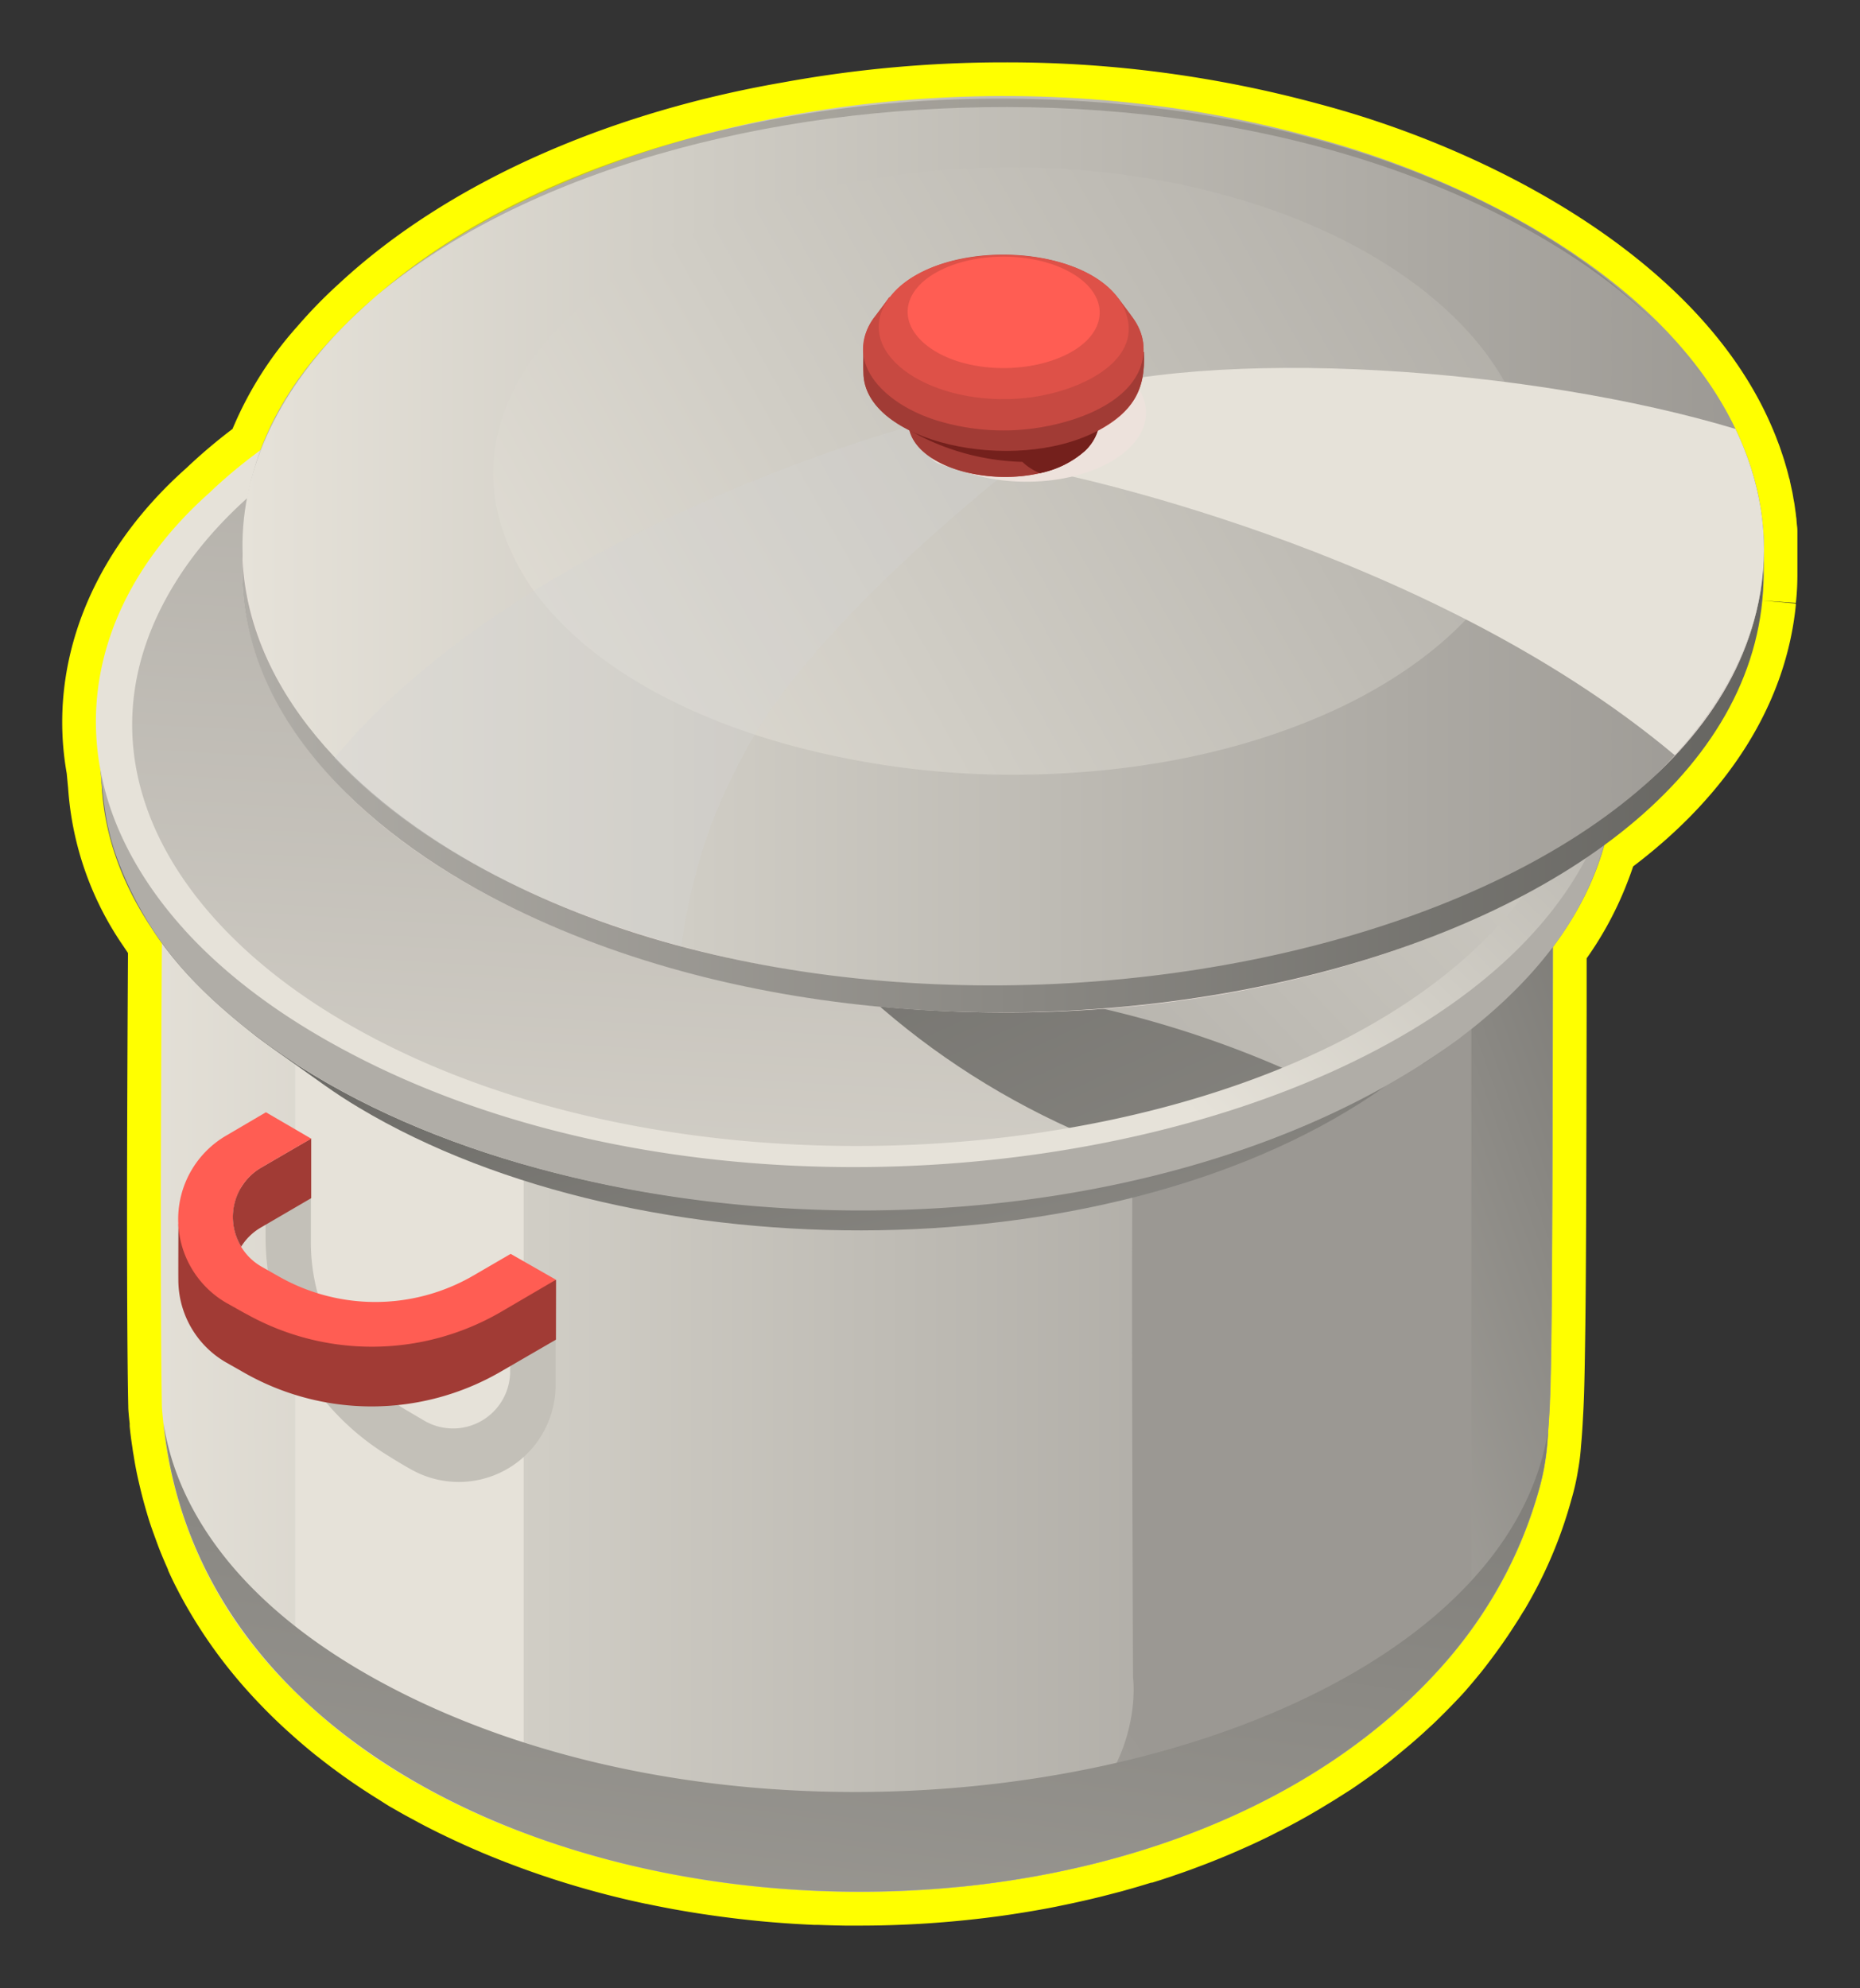 <svg xmlns="http://www.w3.org/2000/svg" xmlns:xlink="http://www.w3.org/1999/xlink" width="330.35" height="352.95" viewBox="0 0 330.35 352.95">
  <rect x="0" y="0" width="330.35" height="352.95" fill="#333333" stroke="none"/>
  <defs>
    <style>
      .cls-1 {
        fill: none;
      }

      .cls-2 {
        isolation: isolate;
      }

      .cls-3 {
        fill: #ff0;
      }

      .cls-4 {
        fill: url(#linear-gradient);
      }

      .cls-5 {
        fill: url(#linear-gradient-2);
      }

      .cls-6 {
        fill: url(#linear-gradient-3);
      }

      .cls-7 {
        fill: url(#New_Gradient_Swatch_copy_125);
      }

      .cls-8 {
        fill: url(#New_Gradient_Swatch_copy_125-2);
      }

      .cls-9 {
        fill: url(#New_Gradient_Swatch_copy_125-3);
      }

      .cls-10 {
        fill: url(#linear-gradient-4);
      }

      .cls-11 {
        fill: url(#New_Gradient_Swatch_copy_125-4);
      }

      .cls-12, .cls-28, .cls-29 {
        mix-blend-mode: multiply;
      }

      .cls-12 {
        fill: url(#New_Gradient_Swatch_copy_29);
      }

      .cls-13 {
        fill: url(#New_Gradient_Swatch_copy_125-5);
      }

      .cls-14 {
        fill: url(#New_Gradient_Swatch_copy_125-6);
      }

      .cls-15 {
        fill: url(#linear-gradient-5);
      }

      .cls-16 {
        fill: url(#New_Gradient_Swatch_copy_125-7);
      }

      .cls-17 {
        fill: #c3c0b8;
      }

      .cls-18 {
        fill: #a13b35;
      }

      .cls-19 {
        fill: #ff5d53;
      }

      .cls-20 {
        fill: url(#New_Gradient_Swatch_copy_125-8);
      }

      .cls-21, .cls-29 {
        fill: #ede2dc;
      }

      .cls-22 {
        fill: url(#linear-gradient-6);
      }

      .cls-23 {
        fill: url(#linear-gradient-7);
      }

      .cls-24 {
        fill: url(#New_Gradient_Swatch_copy_125-9);
      }

      .cls-25 {
        clip-path: url(#clip-path);
      }

      .cls-26 {
        fill: #54504b;
      }

      .cls-26, .cls-27 {
        opacity: 0.3;
        mix-blend-mode: screen;
      }

      .cls-27 {
        fill: #d4d4d4;
      }

      .cls-28 {
        fill: url(#linear-gradient-8);
      }

      .cls-30 {
        fill: #c14b44;
      }

      .cls-31 {
        fill: #74201c;
      }

      .cls-32 {
        fill: #c74941;
      }

      .cls-33 {
        fill: #de5148;
      }
    </style>
    <linearGradient id="linear-gradient" x1="17.27" y1="193.36" x2="287.47" y2="193.36" gradientUnits="userSpaceOnUse">
      <stop offset="0" stop-color="#e6e2d9"/>
      <stop offset="0.29" stop-color="#d0cdc5"/>
      <stop offset="1" stop-color="#9b9893"/>
    </linearGradient>
    <linearGradient id="linear-gradient-2" x1="88.86" y1="310.48" x2="104.16" y2="373.75" xlink:href="#linear-gradient"/>
    <linearGradient id="linear-gradient-3" x1="67.29" y1="362.41" x2="181.34" y2="279.75" xlink:href="#linear-gradient"/>
    <linearGradient id="New_Gradient_Swatch_copy_125" data-name="New Gradient Swatch copy 125" x1="210.8" y1="235.13" x2="334.29" y2="190.74" gradientUnits="userSpaceOnUse">
      <stop offset="0" stop-color="#b0ada7"/>
      <stop offset="1" stop-color="#656460"/>
    </linearGradient>
    <linearGradient id="New_Gradient_Swatch_copy_125-2" x1="279.97" y1="405.22" x2="131.93" y2="84.63" xlink:href="#New_Gradient_Swatch_copy_125"/>
    <linearGradient id="New_Gradient_Swatch_copy_125-3" x1="164.54" y1="239.06" x2="142.34" y2="38.53" xlink:href="#New_Gradient_Swatch_copy_125"/>
    <linearGradient id="linear-gradient-4" x1="284.5" y1="8.34" x2="67.41" y2="214.09" xlink:href="#linear-gradient"/>
    <linearGradient id="New_Gradient_Swatch_copy_125-4" x1="286.74" y1="9.42" x2="66.85" y2="217.81" xlink:href="#New_Gradient_Swatch_copy_125"/>
    <linearGradient id="New_Gradient_Swatch_copy_29" data-name="New Gradient Swatch copy 29" x1="98.86" y1="296.66" x2="117.63" y2="-25.41" gradientUnits="userSpaceOnUse">
      <stop offset="0" stop-color="#e6e2d9"/>
      <stop offset="1" stop-color="#9b9893"/>
    </linearGradient>
    <linearGradient id="New_Gradient_Swatch_copy_125-5" x1="176.42" y1="310.99" x2="139.3" y2="156.77" xlink:href="#New_Gradient_Swatch_copy_125"/>
    <linearGradient id="New_Gradient_Swatch_copy_125-6" x1="187.42" y1="246.42" x2="225.16" y2="363.22" xlink:href="#New_Gradient_Swatch_copy_125"/>
    <linearGradient id="linear-gradient-5" x1="147.11" y1="134.25" x2="258.46" y2="20.98" xlink:href="#linear-gradient"/>
    <linearGradient id="New_Gradient_Swatch_copy_125-7" x1="127.75" y1="433.22" x2="167.54" y2="139.39" xlink:href="#New_Gradient_Swatch_copy_125"/>
    <linearGradient id="New_Gradient_Swatch_copy_125-8" x1="43.01" y1="60.45" x2="313.27" y2="60.45" xlink:href="#New_Gradient_Swatch_copy_125"/>
    <linearGradient id="linear-gradient-6" x1="43.04" y1="96.28" x2="313.3" y2="96.28" xlink:href="#linear-gradient"/>
    <linearGradient id="linear-gradient-7" x1="77.3" y1="141.81" x2="338.43" y2="-5.59" xlink:href="#linear-gradient"/>
    <linearGradient id="New_Gradient_Swatch_copy_125-9" x1="43.01" y1="138.32" x2="313.27" y2="138.32" xlink:href="#New_Gradient_Swatch_copy_125"/>
    <clipPath id="clip-path">
      <path class="cls-1" d="M304.15,69.19C285.53,42.5,251.72,27.7,220,21.39a213.37,213.37,0,0,0-40-4.1C113,17.1,69.64,43,52.31,68.47,88,15.75,206.49,1.93,275,42.9,288.09,50.7,297.79,59.67,304.15,69.19Z"/>
    </clipPath>
    <linearGradient id="linear-gradient-8" x1="314.19" y1="188.29" x2="377.97" y2="278.6" xlink:href="#linear-gradient"/>
  </defs>
  <g class="cls-2">
    <g id="Layer_1" data-name="Layer 1">
      <g>
        <path class="cls-3" d="M319,106.68c.05-.53.1-1.07.13-1.58.06-.84.09-1.76.1-2.79,0-.14,0-.29,0-.42V99.32l0-.75c0-.32,0-.63,0-1,0-.18,0-1,0-1,0-.35,0-.7,0-1s0-.44,0-.66l0-.46c0-.31,0-.63-.05-1s-.1-1-.1-1c0-.34-.07-.68-.11-1,0-.17-.09-.72-.09-.72-.06-.45-.12-.89-.19-1.36l-.16-.85c-.06-.39-.13-.78-.2-1.16l-.2-.9q-.12-.57-.24-1.11c0-.18-.09-.35-.14-.53l-.1-.41c-.09-.36-.18-.71-.28-1.07l-.21-.71-.14-.48c-.08-.27-.16-.54-.25-.81s-.2-.62-.31-.93l-.16-.48-.19-.56c-.09-.25-.18-.5-.28-.75l-.19-.5-.27-.71-.49-1.19c-.11-.25-.21-.5-.32-.74-.28-.64-.57-1.28-.87-1.91-13.69-28.74-50-47.3-79.29-55.07a211.16,211.16,0,0,0-56-7.43,218.46,218.46,0,0,0-39.28,3.55c-32,5.53-60.08,18.24-78.93,35.76a84.83,84.83,0,0,0-7.33,7.51A64.65,64.65,0,0,0,41.3,76.15a97,97,0,0,0-8.2,6.95c-17,15.1-24.68,34.84-21.25,54.21l.25,2.62A56,56,0,0,0,21.93,168c.05.09.69,1,.8,1.21-.33,55.48-.08,74.68.05,80.42,0,.67.08,1.56.25,3.12l0,.49c.12,1.2.28,2.44.51,3.93q.07.57.18,1.14c.2,1.28.41,2.43.64,3.52l.17.78c.23,1,.48,2.07.77,3.2l.33,1.22c.35,1.25.67,2.34,1,3.36l.24.71c.35,1,.72,2,1.11,3.07.12.33.25.67.38,1,.51,1.28,1,2.41,1.49,3.52l0,.09c.48,1.06,1,2.18,1.69,3.49l.24.47A85.85,85.85,0,0,0,40,295.45a90,90,0,0,0,6.31,7.25c1.29,1.35,2.7,2.73,4.16,4.08l.54.49c.88.79,1.76,1.58,2.65,2.34s1.5,1.26,2.27,1.89l.85.66c.83.66,1.67,1.3,2.52,1.93l.65.48c2.21,1.62,4.52,3.18,6.86,4.64l.66.41c.52.33,1,.65,1.58,1,.19.12.39.23.59.34l.23.13c1.16.67,2.37,1.36,3.61,2l.32.18.62.34c1.49.79,3.07,1.59,4.82,2.43l1.19.56c1.36.64,2.76,1.27,4.18,1.88l.92.4A160.68,160.68,0,0,0,114.72,338h.06c1.55.33,3.15.64,4.75.94l.46.08c1.46.26,2.93.51,4.5.75l.62.09c1.4.21,2.8.41,4.2.58l.87.11c1.37.17,2.75.32,4.13.46l.92.09c1.38.13,2.76.24,4.14.34l.88.06c1.44.1,2.88.17,4.32.24l.7,0c1.58.06,3.17.1,4.82.13h.19l2.36,0h0a184.68,184.68,0,0,0,24-1.57l1.2-.16c2.78-.39,5.58-.85,8.33-1.36l1.23-.24L190,338l.92-.2c1.53-.33,3.06-.69,4.57-1.06l1.41-.36,2.35-.61,1.13-.32.4-.11c1.23-.35,2.46-.72,3.69-1.1l.17,0,1.53-.48,2.07-.69,1.88-.65c1-.35,1.95-.7,2.92-1.07.7-.26,1.41-.53,2.11-.81l1.82-.73c.7-.29,1.4-.58,2.11-.89l1.87-.82q1.46-.64,2.88-1.32l1.53-.74,2.26-1.14.4-.21c.31-.15.61-.31.91-.47,1.08-.57,2.15-1.16,3.22-1.76l1.25-.72c.79-.46,1.57-.93,2.35-1.41l1.14-.69q1.59-1,3.15-2l1-.68c.81-.56,1.61-1.12,2.41-1.7l1-.72c1-.76,2.06-1.54,3-2.33l.7-.57c.83-.68,1.65-1.36,2.52-2.1l.81-.7c1.08-.94,2-1.81,2.91-2.64l.39-.37c.85-.81,1.68-1.64,2.51-2.49.26-.26.51-.51.75-.77,1.07-1.11,1.93-2,2.76-3,.67-.77,1.31-1.54,1.93-2.3l.21-.25c.54-.67,1.06-1.34,1.55-2l.32-.42.89-1.2c.56-.77,1.1-1.52,1.61-2.27l.36-.52c.29-.43.57-.85.84-1.27l.65-1,.6-.93c.33-.54.64-1.07,1-1.61l.22-.38a78.83,78.83,0,0,0,8.11-19.19,42,42,0,0,0,1.21-5.38,36.93,36.93,0,0,0,.49-4c.15-1.58.27-3.35.37-5.35.16-2.68.26-6,.34-11.54.21-12,.24-30.3.3-60.61l0-9.21a61.51,61.51,0,0,0,6.4-11.44l0,0c.22-.52.43-1,.6-1.46.46-1.14.88-2.29,1.26-3.42,17.17-13,27.15-29.06,28.89-46.36l0-.31-6-.54,6,.43Z"/>
        <g>
          <g>
            <path class="cls-4" d="M272.56,93.32c-8.51-9.58-19.16-16.87-30.43-22.71-.82-.46-3-1.63-3.92-2,0,0-.06,0-.09-.07a170.5,170.5,0,0,0-22.59-8.72,188.36,188.36,0,0,0-21.59-5.3c-1.13-.33-7.1-1.22-8.26-1.41C108,41.49,14.08,75.29,17.36,130.89c.15,2.54.95,10.83,1.07,11.88a3.32,3.32,0,0,1,.09.55c.43,2.81.86,4.47.86,4.47a56.06,56.06,0,0,0,9.37,19.56c-.34,54.43-.13,75.31,0,82.23,0,.61.21,2.48.27,3.09a75.65,75.65,0,0,0,15.68,39.1,80.19,80.19,0,0,0,7.65,8.54A101.73,101.73,0,0,0,72.1,315.44,130.38,130.38,0,0,0,93,325.39c23.54,8.9,50.88,12.24,77.24,9.64,33.55-3.31,65.51-16.2,86.09-39.43a79,79,0,0,0,17-31,43.94,43.94,0,0,0,1.5-8.2c.06-.77.09-1.41.12-2,.55-7.17.74-7.5.89-86.28,9.9-13.34,10.52-23.92,11.27-32.23.09-.83.15-1.63.21-2.3C289.53,110.47,272.56,93.32,272.56,93.32Z"/>
            <path class="cls-5" d="M93,186.79v138.6a130.38,130.38,0,0,1-20.85-9.95,101.73,101.73,0,0,1-19.72-15.13V170.72Z"/>
            <path class="cls-6" d="M287.05,135.85c-.75,8.32-1.37,18.9-11.27,32.23-.15,78.78-.34,79.11-.89,86.28,0,.61-.06,1.25-.12,2a43.94,43.94,0,0,1-1.5,8.2,75.75,75.75,0,0,1-11.94,24.62c-1.5,2.11-3.18,4.25-5.05,6.4-20.58,23.23-52.54,36.12-86.09,39.43a83.14,83.14,0,0,0,16.9-8.91c16.47-11.88,14.14-28.32,14.14-28.32s-.37-90.31,0-91.84C215.92,189.39,265,137.42,287.05,135.85Z"/>
            <path class="cls-7" d="M287.05,135.85c-.75,8.32-1.37,18.9-11.27,32.23-.16,80.4,0,88-2.51,96.5a75.75,75.75,0,0,1-11.94,24.62V173.81L285.7,136C286.16,135.91,286.62,135.88,287.05,135.85Z"/>
            <g>
              <path class="cls-8" d="M287.47,129.33C285.41,202,137.21,232,55.5,183.24c-26-15.55-44.86-39.91-35.94-68.85A60.36,60.36,0,0,1,31,94.3c1.53-3.06,16.47-17.63,38.21-27.22,20.33-9,40.55-13.53,63-15.58,26.38-2.58,56.58,1.57,61.68,3,.8,0,10.06,2.13,10.87,2.33a176.25,176.25,0,0,1,33.31,11.69s.06.07.09.07c2.5,1.06,8.69,4.55,11.06,5.9a99,99,0,0,1,23.29,18.8c.1,0,2.79,3.32,2.85,3.4a63.13,63.13,0,0,1,8,13.41,62,62,0,0,1,2.24,6.31A49.23,49.23,0,0,1,287.47,129.33Z"/>
              <g>
                <path class="cls-9" d="M51.46,76.72C37,86.11,24.13,99,19.27,115.28c-3,10.16-1.81,17.25-1,25.7C16.3,119.83,29.68,91.69,75.29,73.23c91.21-36.94,217.48,3.68,211.19,68.5.26-2.72.53-5.44.79-8.17C294.29,61.33,138.14,20.51,51.46,76.72Z"/>
                <path class="cls-10" d="M172.93,60.24C111.22,54.61,30,76.57,19.09,127.11,12.22,158.85,39,177.28,71.61,191.47c22.88-12.11,58.26-17.79,83.88-17.08a183,183,0,0,1,77.34,17.51c19.63-8.18,51.57-28.77,53.65-50.16C291.28,92.34,223.09,64.8,172.93,60.24Z"/>
                <path class="cls-11" d="M286.07,144.91c-2.51,15.85-13.9,29.55-26.61,39.25,0,0-.06,0-.09.09-2.2,1.62-4.5,3.24-6.92,4.81,51.71-40.92,14-100-72.1-111.72C67.8,62-14.08,135.79,52.72,189.06c-2.54-1.66-5-3.4-7.38-5.21,0,0-.06-.06-.06-.06-6.85-5.35-13.52-11.46-18.34-19-5.21-7.81-8.48-16.44-8.88-25.69a1,1,0,0,1,0-.31c0-.67,0-1.31,0-2a48.32,48.32,0,0,1,1.1-9.64C30,76.58,111.22,54.62,172.94,60.23,223.84,64.86,293.69,93,286.07,144.91Z"/>
                <path class="cls-12" d="M193.07,201.64C106,217.17,12.71,180.23,20.55,121.42c2.26-21,31.79-58,99.55-67.39C98.78,116.91,135.93,177.38,193.07,201.64Z"/>
              </g>
              <path class="cls-13" d="M48.34,186.05c8.88,6.29,10.81,7.85,15.44,10.62C113.84,226.59,199.31,226,246,192.88,189.68,224.48,98.41,221.57,48.34,186.05Z"/>
              <path class="cls-14" d="M287.26,133.55c-1.06,10.74-.61,29.86-27.8,50.61,0,0-.06,0-.09.09-57.8,42.53-161.68,39.32-214-.4,0,0-.06-.06-.06-.06l-1.32-1c-6.24-5-12.28-10.56-17-18a61.52,61.52,0,0,1-6.74-14c-1.77-5.73-1.89-9-2.72-18C19,150.11,29.94,164.41,44,175.31,114.6,230.84,274,207.93,286.68,137.62,286.92,136.27,287.14,134.93,287.26,133.55Z"/>
              <path class="cls-15" d="M201.45,56.09c-3.07-.61-27.91-6.73-55.12-5.76-36.49,0-83.46,12.6-109.16,37.18C6.7,114.59,9.26,155.56,55.5,183.24c84.7,50.51,232.15,15.82,232-54.13C287.37,89.45,239.86,64.4,201.45,56.09Zm74.36,94.48C247.66,205,128,221.5,60,180.73c-31.18-18.64-47.09-48.12-28.74-77.49v0c6.42-10.29,16.9-19.9,31.35-28,67.29-37.77,179.46-22.17,211,28.62a0,0,0,0,0,0,0C283,118.92,283.68,135.33,275.81,150.57Z"/>
            </g>
            <path class="cls-16" d="M274.89,254.36c0,.61-.06,1.25-.12,2a42.37,42.37,0,0,1-1.5,8.2,79,79,0,0,1-17,31c-60.22,68-218,47.42-227.23-42.93C31.5,268.9,44,287.82,74.94,302.3,150.75,337.66,265.43,310.44,274.89,254.36Z"/>
          </g>
          <g>
            <path class="cls-17" d="M47.17,208.08l0,11.31a45.58,45.58,0,0,0,22.2,39.32c.23.19,3.29,2,3.56,2.12A17.2,17.2,0,0,0,98.68,246l0-8.15-8.08-4.63c0,.06,0,10.49,0,10.55a10.14,10.14,0,0,1-15.22,8.47l-2.79-1.64a34.68,34.68,0,0,1-17.38-30.16l0-7.68Z"/>
            <g>
              <path class="cls-18" d="M55.27,202.13l0,10.59-8.88,5.18a10,10,0,0,0-3.55,3.42,10.15,10.15,0,0,1,3.33-13.9S55.21,202.16,55.27,202.13Z"/>
              <g>
                <path class="cls-18" d="M98.76,227.22c-39.09,10.83-64.07,7.19-55.95-5.9a10.21,10.21,0,0,1,0-10.5c-8.58,5-4.55,2.66-11.12,6.49,0,.46-.05,10.15,0,10.6a16.92,16.92,0,0,0,8.51,14l2.91,1.65a45.73,45.73,0,0,0,45.86-.06l9.77-5.66h0Z"/>
                <path class="cls-19" d="M98.74,227.2,89,232.9a45.64,45.64,0,0,1-45.16.43c-.28-.11-3.34-1.87-3.61-2a17.18,17.18,0,0,1,0-29.75l7-4.11,8.05,4.69c-.06,0-9.08,5.25-9.13,5.29a10.15,10.15,0,0,0,.28,17.42l2.82,1.6a34.7,34.7,0,0,0,34.81,0l6.64-3.86Z"/>
              </g>
            </g>
          </g>
          <g>
            <g class="cls-2">
              <path class="cls-20" d="M181.91,19.06c-38.09-.69-83.38,8.32-113.26,32.16C44.09,70.82,43,89,43,101.12c.15-50.95,77.52-78.95,138.88-77.84C255,24.59,313.38,59.36,313.25,101.87c0-1.26,0-3,0-4.22C313.39,54.82,254.43,20.36,181.91,19.06Z"/>
              <ellipse class="cls-21" cx="178.13" cy="101.5" rx="78.27" ry="135.12" transform="translate(76.13 279.34) rotate(-89.84)"/>
              <path class="cls-22" d="M308.23,76.14C295.68,49.78,262,32,232.77,24.27,135.41-2.49,27.19,49.37,45,110.18c17.23,59,137.53,84.95,217,48.65,13.11-6,26-14.39,35.49-24.74C314.89,115.19,317.05,94.59,308.23,76.14Z"/>
              <path class="cls-23" d="M216.91,34.49C178.35,23.89,123,30.15,96.43,61.24,87.87,71.86,85.93,82.83,88.92,93a41.33,41.33,0,0,0,9.85,16.63c9.59,10.31,24.62,18.11,42,22.8a152,152,0,0,0,41.56,5.1c18.66-.3,37.6-3.66,54.51-11.38,8.93-4.09,17.69-9.8,24.18-16.86C287.68,80.41,262,46.43,216.91,34.49Z"/>
              <path class="cls-24" d="M86.24,154.48C63.61,142.25,43,122.47,43,96.9v4.22c-.08,27.55,23.74,48.21,48.4,60.24,85.65,41.78,221.66,8.28,221.84-59.49l0-4.22C313.07,166.07,169.24,199.32,86.24,154.48Z"/>
            </g>
            <g class="cls-2">
              <g class="cls-25">
                <path class="cls-26" d="M304.15,69.19C256.43.79,101.24.12,52.56,68.1,87.12,17,205.18,1.14,275,42.9c13,7.8,22.75,16.77,29.11,26.29Z"/>
              </g>
            </g>
            <path class="cls-27" d="M133.88,130.69a114.16,114.16,0,0,0-7.49,15.53A103.29,103.29,0,0,0,121,168c-25.47-6.89-47.52-18.34-61.6-33.46.46-.52.92-1,1.38-1.59,33.68-39,100-57,100-57l19.76,6.49C178.28,84.25,146.54,109.09,133.88,130.69Z"/>
            <path class="cls-28" d="M297.46,134.09c-44.73-37.5-111.52-50.47-111.52-50.47s-46.7,2.33.38-13c29.48-9.61,86.37-5.19,121.91,5.53C317.06,94.61,314.88,115.2,297.46,134.09Z"/>
            <path class="cls-29" d="M197.53,64.67c-8.19-4.9-21.65-5-30.07-.31s-8.61,12.53-.43,17.42,21.65,5,30.07.3S205.71,69.56,197.53,64.67Z"/>
            <g>
              <path class="cls-30" d="M203.1,62.48c.17-4-2-6.14-4.5-9.54,0,0,0,0,0,0-7.46-10.07-32.6-10.49-40.51-.15h-.15c.05-.08-.49.7-2.48,3.33a9.21,9.21,0,0,0-2.1,6.35c0,1.09-.05,2.86,0,3.64,0,4.33,3.29,7.82,8.14,10.23C163.67,85,184,88,192.6,80.09a8.46,8.46,0,0,0,2.31-3.58c6.86-3.54,8.55-8.07,8.25-14Z"/>
              <path class="cls-18" d="M195,76.39a8.41,8.41,0,0,1-2.36,3.71A17.22,17.22,0,0,1,184.7,84h0c-9.49,2.18-21.55-1.13-23.18-7.65,0,0,0,0,0-.06a68.06,68.06,0,0,0,19,2.14h0A68.31,68.31,0,0,0,195,76.39Z"/>
              <path class="cls-31" d="M195,76.39a8.41,8.41,0,0,1-2.36,3.71A17.22,17.22,0,0,1,184.7,84h0a9.74,9.74,0,0,1-3.12-2,42.56,42.56,0,0,1-18.28-4.65c-.61-.34-1.2-.67-1.78-1-.21-.12-.46-.24-.67-.37a120.43,120.43,0,0,0,19.62,2.45h0C185.92,78.6,191.34,78.17,195,76.39Z"/>
              <path class="cls-18" d="M194.92,76.5c-14.83,7.8-41.53,2.06-41.57-10.37-.06-.91,0-3.24,0-4.17l49.81.52C203.52,69.64,201,73.05,194.92,76.5Z"/>
              <g>
                <path class="cls-32" d="M201.34,56.62l-2.74-3.68c.69.92-40.72-.06-40.68-.13s-.49.7-2.48,3.33c-5.85,7.69,1,15.34,10.81,18.47h0A40.41,40.41,0,0,0,179,76.41h0c9.28-.14,23-4.21,24.06-13.37h0A9.43,9.43,0,0,0,201.34,56.62Z"/>
                <g>
                  <path class="cls-33" d="M198.93,53.41c-7.34-11-34.68-10.82-41.53.25-5.8,9.4,8.2,18.71,24.77,17h0C192.2,69.6,204.92,63.39,198.93,53.41Z"/>
                  <path class="cls-19" d="M190.49,48.57c-6.56-3.93-17.36-4-24.12-.25s-6.9,10-.34,14,17.37,4,24.12.24S197.06,52.49,190.49,48.57Z"/>
                </g>
              </g>
            </g>
          </g>
        </g>
      </g>
    </g>
  </g>
</svg>
